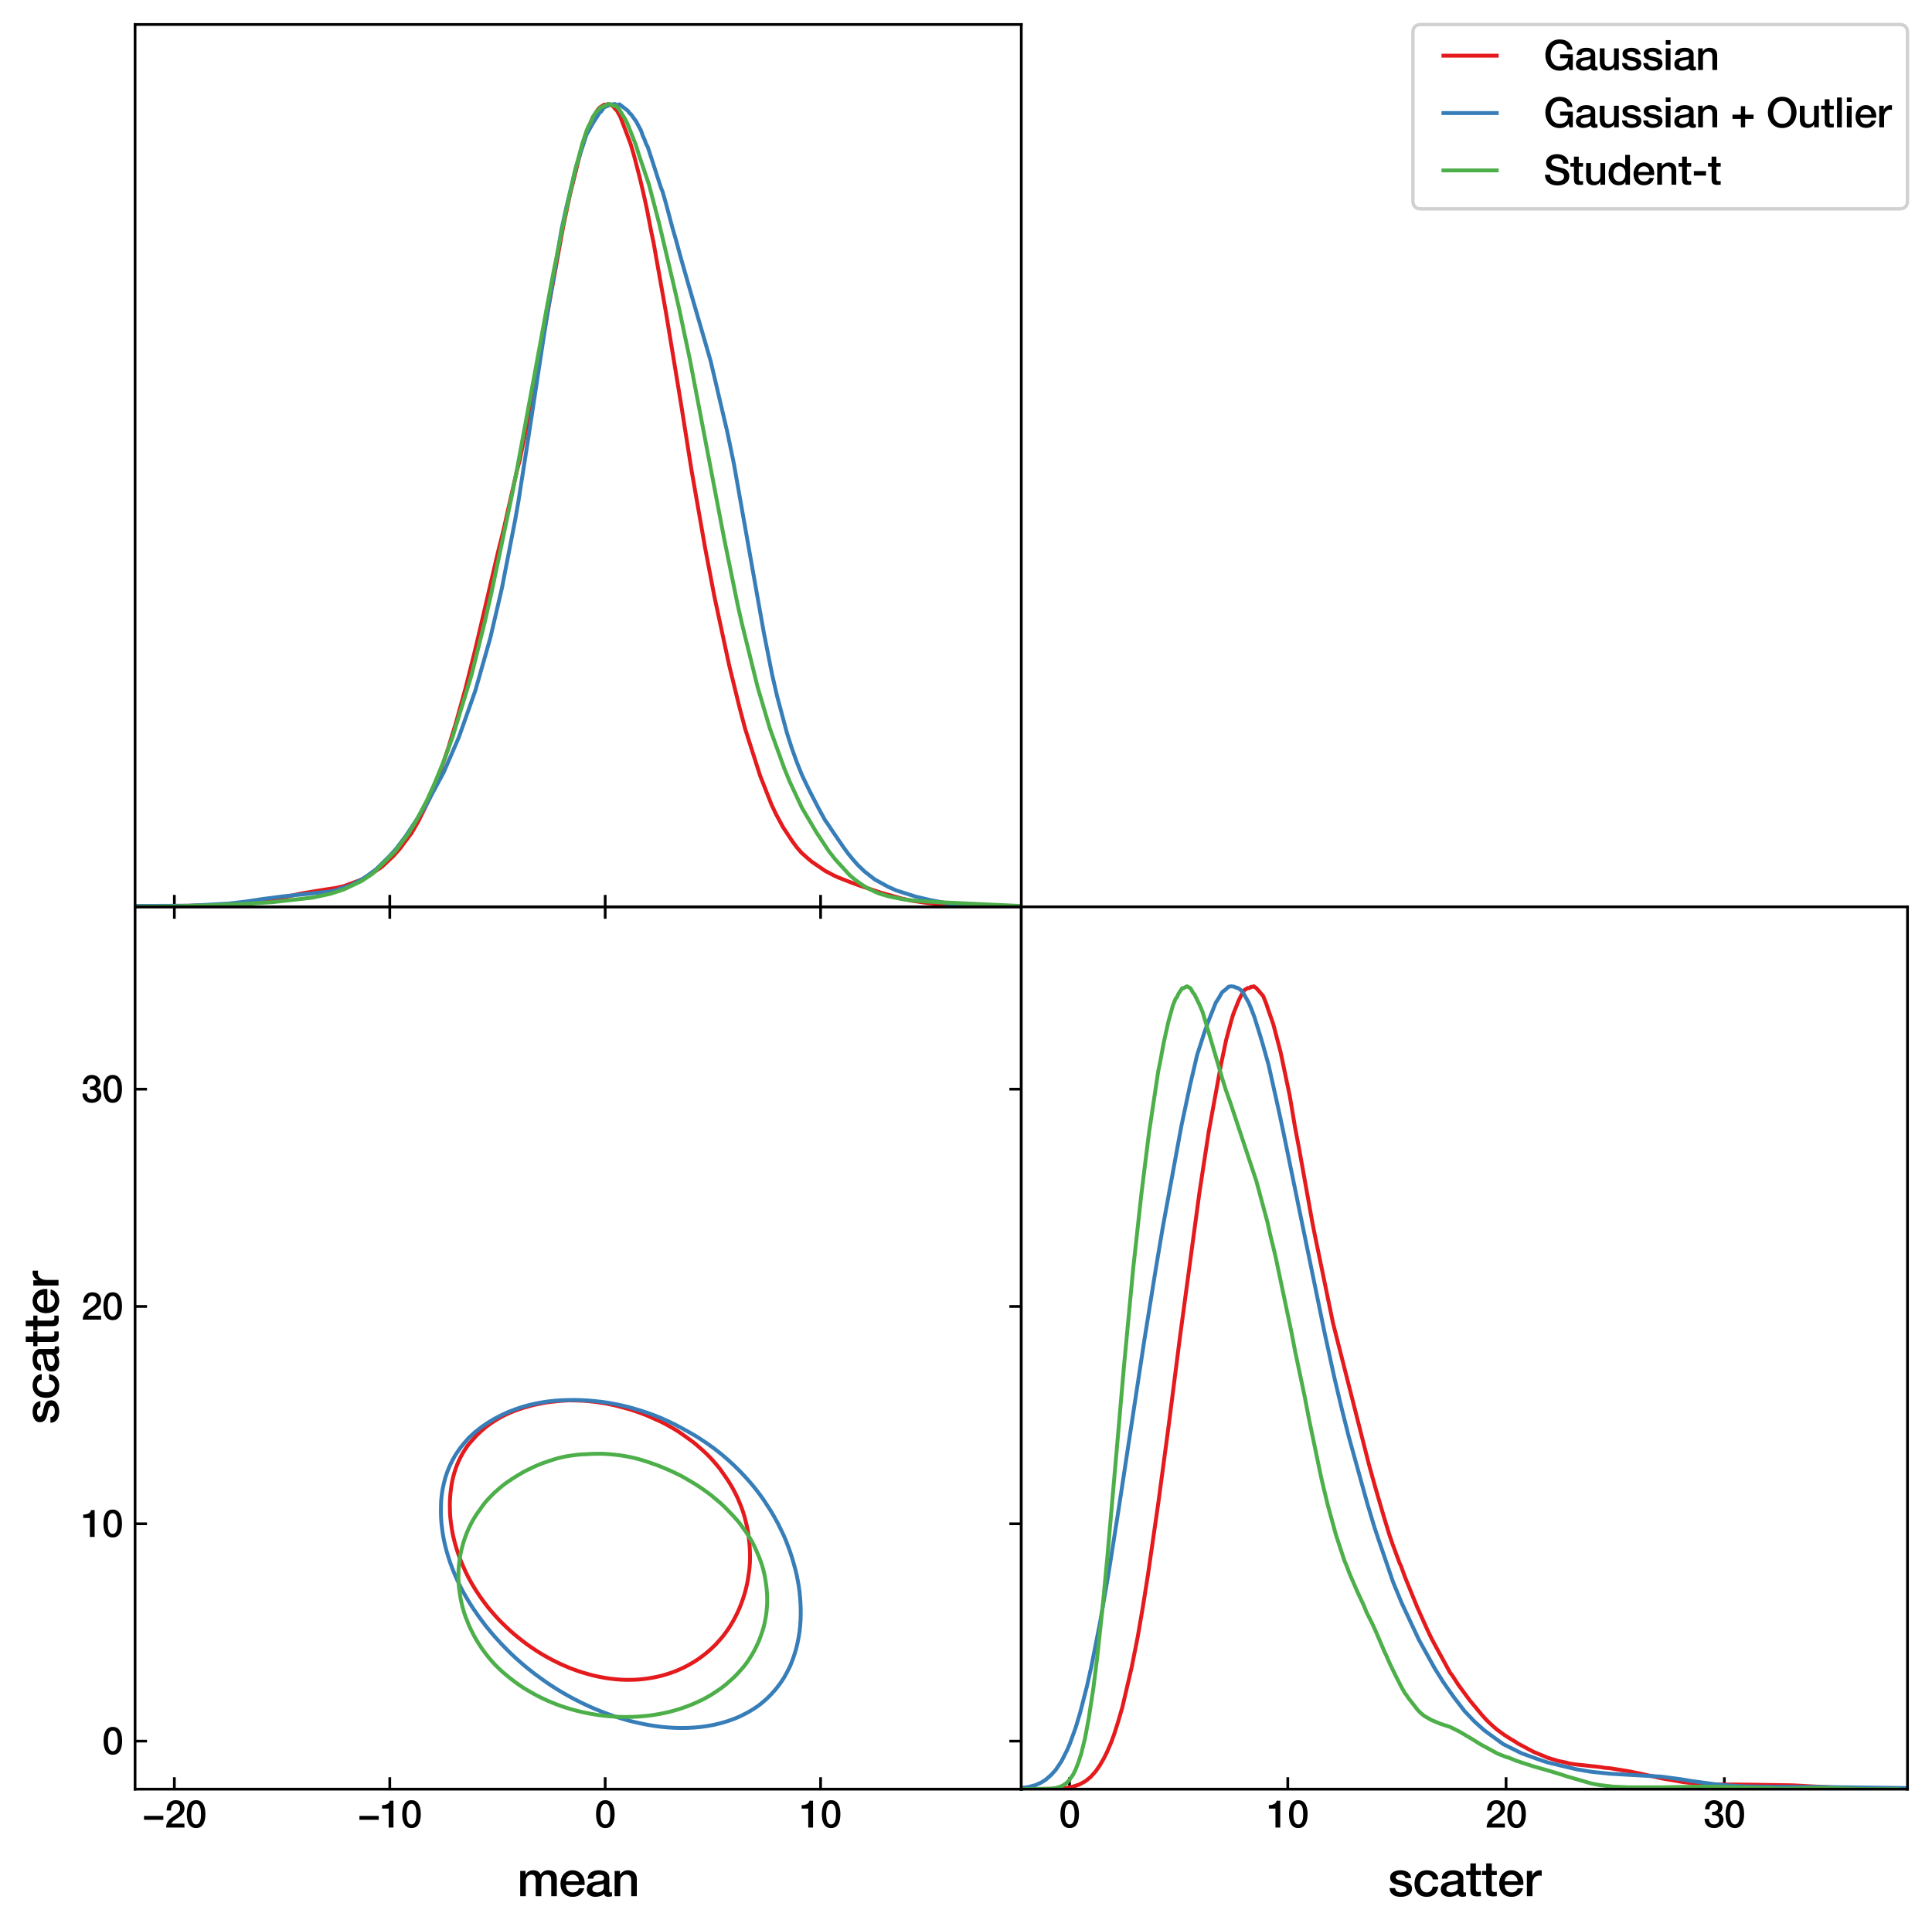 <?xml version="1.0" encoding="utf-8" standalone="no"?>
<!DOCTYPE svg PUBLIC "-//W3C//DTD SVG 1.1//EN"
  "http://www.w3.org/Graphics/SVG/1.1/DTD/svg11.dtd">
<svg xmlns:xlink="http://www.w3.org/1999/xlink" width="567.706pt" height="567.178pt" viewBox="0 0 567.706 567.178" xmlns="http://www.w3.org/2000/svg" version="1.1">
 <defs>
  <style type="text/css">*{stroke-linejoin: round; stroke-linecap: butt}</style>
 </defs>
 <g id="figure_1">
  <g id="patch_1">
   <path d="M 0 567.178 
L 567.706 567.178 
L 567.706 0 
L 0 0 
z
" style="fill: #ffffff"/>
  </g>
  <g id="axes_1">
   <g id="patch_2">
    <path d="M 39.69 525.85 
L 300.098 525.85 
L 300.098 266.525 
L 39.69 266.525 
z
" style="fill: #ffffff"/>
   </g>
   <g id="matplotlib.axis_1">
    <g id="xtick_1">
     <g id="line2d_1">
      <defs>
       <path id="mea36fcfb04" d="M 0 0 
L 0 -3.5 
" style="stroke: #000000; stroke-width: 0.8"/>
      </defs>
      <g>
       <use xlink:href="#mea36fcfb04" x="51.235" y="525.85" style="stroke: #000000; stroke-width: 0.8"/>
      </g>
     </g>
     <g id="line2d_2">
      <defs>
       <path id="m0dd2c6b42e" d="M 0 0 
L 0 3.5 
" style="stroke: #000000; stroke-width: 0.8"/>
      </defs>
      <g>
       <use xlink:href="#m0dd2c6b42e" x="51.235" y="266.525" style="stroke: #000000; stroke-width: 0.8"/>
      </g>
     </g>
     <g id="text_1">
      <!-- $\mathdefault{−20}$ -->
      <g transform="translate(41.775 537.205)scale(0.11 -0.11)">
       <defs>
        <path id="HelveticaNeue-Medium-2212" d="M 3533 1293 
L 3533 1946 
L 307 1946 
L 307 1293 
L 3533 1293 
z
" transform="scale(0.016)"/>
        <path id="HelveticaNeue-Medium-32" d="M 3309 653 
L 1126 653 
C 1254 1050 1798 1325 2317 1683 
C 2829 2042 3315 2483 3315 3194 
C 3315 3770 2970 4570 1875 4570 
C 877 4570 333 3834 333 2842 
L 1062 2842 
C 1082 3469 1254 3962 1830 3962 
C 2458 3962 2592 3488 2586 3168 
C 2573 2470 1818 2118 1235 1696 
C 634 1293 256 736 250 0 
L 3309 0 
L 3309 653 
z
" transform="scale(0.016)"/>
        <path id="HelveticaNeue-Medium-30" d="M 1779 518 
C 1139 518 960 1306 960 2240 
C 960 3174 1139 3962 1779 3962 
C 2419 3962 2598 3174 2598 2240 
C 2598 1306 2419 518 1779 518 
z
M 1779 4570 
C 493 4570 230 3258 230 2240 
C 230 1222 493 -90 1779 -90 
C 3066 -90 3328 1222 3328 2240 
C 3328 3258 3066 4570 1779 4570 
z
" transform="scale(0.016)"/>
       </defs>
       <use xlink:href="#HelveticaNeue-Medium-2212" transform="translate(0 0.594)"/>
       <use xlink:href="#HelveticaNeue-Medium-32" transform="translate(60 0.594)"/>
       <use xlink:href="#HelveticaNeue-Medium-30" transform="translate(115.6 0.594)"/>
      </g>
     </g>
    </g>
    <g id="xtick_2">
     <g id="line2d_3">
      <g>
       <use xlink:href="#mea36fcfb04" x="114.533" y="525.85" style="stroke: #000000; stroke-width: 0.8"/>
      </g>
     </g>
     <g id="line2d_4">
      <g>
       <use xlink:href="#m0dd2c6b42e" x="114.533" y="266.525" style="stroke: #000000; stroke-width: 0.8"/>
      </g>
     </g>
     <g id="text_2">
      <!-- $\mathdefault{−10}$ -->
      <g transform="translate(105.073 537.205)scale(0.11 -0.11)">
       <defs>
        <path id="HelveticaNeue-Medium-31" d="M 339 3162 
L 1440 3162 
L 1440 0 
L 2240 0 
L 2240 4480 
L 1645 4480 
C 1536 3942 954 3731 339 3738 
L 339 3162 
z
" transform="scale(0.016)"/>
       </defs>
       <use xlink:href="#HelveticaNeue-Medium-2212" transform="translate(0 0.594)"/>
       <use xlink:href="#HelveticaNeue-Medium-31" transform="translate(60 0.594)"/>
       <use xlink:href="#HelveticaNeue-Medium-30" transform="translate(115.6 0.594)"/>
      </g>
     </g>
    </g>
    <g id="xtick_3">
     <g id="line2d_5">
      <g>
       <use xlink:href="#mea36fcfb04" x="177.83" y="525.85" style="stroke: #000000; stroke-width: 0.8"/>
      </g>
     </g>
     <g id="line2d_6">
      <g>
       <use xlink:href="#m0dd2c6b42e" x="177.83" y="266.525" style="stroke: #000000; stroke-width: 0.8"/>
      </g>
     </g>
     <g id="text_3">
      <!-- $\mathdefault{0}$ -->
      <g transform="translate(174.75 537.205)scale(0.11 -0.11)">
       <use xlink:href="#HelveticaNeue-Medium-30" transform="translate(0 0.594)"/>
      </g>
     </g>
    </g>
    <g id="xtick_4">
     <g id="line2d_7">
      <g>
       <use xlink:href="#mea36fcfb04" x="241.127" y="525.85" style="stroke: #000000; stroke-width: 0.8"/>
      </g>
     </g>
     <g id="line2d_8">
      <g>
       <use xlink:href="#m0dd2c6b42e" x="241.127" y="266.525" style="stroke: #000000; stroke-width: 0.8"/>
      </g>
     </g>
     <g id="text_4">
      <!-- $\mathdefault{10}$ -->
      <g transform="translate(234.967 537.205)scale(0.11 -0.11)">
       <use xlink:href="#HelveticaNeue-Medium-31" transform="translate(0 0.594)"/>
       <use xlink:href="#HelveticaNeue-Medium-30" transform="translate(55.6 0.594)"/>
      </g>
     </g>
    </g>
    <g id="text_5">
     <!-- mean -->
     <g transform="translate(152.002 557.305)scale(0.14 -0.14)">
      <defs>
       <path id="HelveticaNeue-Medium-6d" d="M 384 0 
L 1114 0 
L 1114 1965 
C 1114 2515 1459 2822 1837 2822 
C 2278 2822 2419 2579 2419 2125 
L 2419 0 
L 3149 0 
L 3149 1939 
C 3149 2496 3360 2822 3853 2822 
C 4422 2822 4454 2458 4454 1933 
L 4454 0 
L 5184 0 
L 5184 2285 
C 5184 3091 4774 3398 4077 3398 
C 3597 3398 3283 3187 3040 2848 
C 2893 3226 2515 3398 2112 3398 
C 1587 3398 1312 3174 1094 2848 
L 1075 2848 
L 1075 3309 
L 384 3309 
L 384 0 
z
" transform="scale(0.016)"/>
       <path id="HelveticaNeue-Medium-65" d="M 3386 1466 
C 3507 2458 2867 3398 1824 3398 
C 838 3398 224 2592 224 1651 
C 224 634 806 -90 1843 -90 
C 2566 -90 3181 314 3341 1037 
L 2650 1037 
C 2522 672 2266 486 1843 486 
C 1235 486 954 947 954 1466 
L 3386 1466 
z
M 954 1946 
C 973 2438 1318 2822 1824 2822 
C 2317 2822 2630 2406 2656 1946 
L 954 1946 
z
" transform="scale(0.016)"/>
       <path id="HelveticaNeue-Medium-61" d="M 2426 1114 
C 2426 653 1926 486 1606 486 
C 1350 486 934 582 934 909 
C 934 1293 1216 1408 1530 1459 
C 1850 1517 2202 1510 2426 1658 
L 2426 1114 
z
M 3155 2438 
C 3155 3136 2477 3398 1830 3398 
C 1101 3398 378 3149 326 2298 
L 1056 2298 
C 1088 2656 1376 2822 1786 2822 
C 2080 2822 2470 2752 2470 2374 
C 2470 1946 2003 2003 1478 1907 
C 864 1837 205 1702 205 877 
C 205 230 742 -90 1338 -90 
C 1728 -90 2195 32 2483 314 
C 2541 13 2752 -90 3046 -90 
C 3168 -90 3398 -45 3507 -6 
L 3507 499 
C 3430 486 3373 486 3328 486 
C 3194 486 3155 557 3155 736 
L 3155 2438 
z
" transform="scale(0.016)"/>
       <path id="HelveticaNeue-Medium-6e" d="M 384 0 
L 1114 0 
L 1114 1952 
C 1114 2438 1427 2822 1914 2822 
C 2342 2822 2547 2598 2560 2080 
L 2560 0 
L 3290 0 
L 3290 2272 
C 3290 3014 2835 3398 2118 3398 
C 1683 3398 1306 3174 1088 2810 
L 1075 2822 
L 1075 3309 
L 384 3309 
L 384 0 
z
" transform="scale(0.016)"/>
      </defs>
      <use xlink:href="#HelveticaNeue-Medium-6d"/>
      <use xlink:href="#HelveticaNeue-Medium-65" x="87"/>
      <use xlink:href="#HelveticaNeue-Medium-61" x="142.6"/>
      <use xlink:href="#HelveticaNeue-Medium-6e" x="198.2"/>
     </g>
    </g>
   </g>
   <g id="matplotlib.axis_2">
    <g id="ytick_1">
     <g id="line2d_9">
      <defs>
       <path id="m6179911009" d="M 0 0 
L 3.5 0 
" style="stroke: #000000; stroke-width: 0.8"/>
      </defs>
      <g>
       <use xlink:href="#m6179911009" x="39.69" y="511.737" style="stroke: #000000; stroke-width: 0.8"/>
      </g>
     </g>
     <g id="line2d_10">
      <defs>
       <path id="m16453379be" d="M 0 0 
L -3.5 0 
" style="stroke: #000000; stroke-width: 0.8"/>
      </defs>
      <g>
       <use xlink:href="#m16453379be" x="300.098" y="511.737" style="stroke: #000000; stroke-width: 0.8"/>
      </g>
     </g>
     <g id="text_6">
      <!-- $\mathdefault{0}$ -->
      <g transform="translate(30.03 515.664)scale(0.11 -0.11)">
       <use xlink:href="#HelveticaNeue-Medium-30" transform="translate(0 0.594)"/>
      </g>
     </g>
    </g>
    <g id="ytick_2">
     <g id="line2d_11">
      <g>
       <use xlink:href="#m6179911009" x="39.69" y="447.864" style="stroke: #000000; stroke-width: 0.8"/>
      </g>
     </g>
     <g id="line2d_12">
      <g>
       <use xlink:href="#m16453379be" x="300.098" y="447.864" style="stroke: #000000; stroke-width: 0.8"/>
      </g>
     </g>
     <g id="text_7">
      <!-- $\mathdefault{10}$ -->
      <g transform="translate(23.87 451.792)scale(0.11 -0.11)">
       <use xlink:href="#HelveticaNeue-Medium-31" transform="translate(0 0.594)"/>
       <use xlink:href="#HelveticaNeue-Medium-30" transform="translate(55.6 0.594)"/>
      </g>
     </g>
    </g>
    <g id="ytick_3">
     <g id="line2d_13">
      <g>
       <use xlink:href="#m6179911009" x="39.69" y="383.992" style="stroke: #000000; stroke-width: 0.8"/>
      </g>
     </g>
     <g id="line2d_14">
      <g>
       <use xlink:href="#m16453379be" x="300.098" y="383.992" style="stroke: #000000; stroke-width: 0.8"/>
      </g>
     </g>
     <g id="text_8">
      <!-- $\mathdefault{20}$ -->
      <g transform="translate(23.87 387.919)scale(0.11 -0.11)">
       <use xlink:href="#HelveticaNeue-Medium-32" transform="translate(0 0.594)"/>
       <use xlink:href="#HelveticaNeue-Medium-30" transform="translate(55.6 0.594)"/>
      </g>
     </g>
    </g>
    <g id="ytick_4">
     <g id="line2d_15">
      <g>
       <use xlink:href="#m6179911009" x="39.69" y="320.119" style="stroke: #000000; stroke-width: 0.8"/>
      </g>
     </g>
     <g id="line2d_16">
      <g>
       <use xlink:href="#m16453379be" x="300.098" y="320.119" style="stroke: #000000; stroke-width: 0.8"/>
      </g>
     </g>
     <g id="text_9">
      <!-- $\mathdefault{30}$ -->
      <g transform="translate(23.87 324.047)scale(0.11 -0.11)">
       <defs>
        <path id="HelveticaNeue-Medium-33" d="M 1459 2080 
C 2035 2106 2630 2016 2630 1318 
C 2630 806 2259 518 1773 518 
C 1203 518 909 928 928 1472 
L 198 1472 
C 218 538 736 -90 1773 -90 
C 2630 -90 3360 435 3360 1280 
C 3360 1856 3053 2298 2547 2400 
L 2547 2413 
C 2976 2566 3181 2925 3181 3373 
C 3181 4166 2464 4570 1766 4570 
C 864 4570 320 3917 282 3046 
L 1011 3046 
C 998 3507 1248 3962 1754 3962 
C 2157 3962 2451 3706 2451 3328 
C 2451 2778 1946 2605 1459 2624 
L 1459 2080 
z
" transform="scale(0.016)"/>
       </defs>
       <use xlink:href="#HelveticaNeue-Medium-33" transform="translate(0 0.594)"/>
       <use xlink:href="#HelveticaNeue-Medium-30" transform="translate(55.6 0.594)"/>
      </g>
     </g>
    </g>
    <g id="text_10">
     <!-- scatter -->
     <g transform="translate(17.197 418.621)rotate(-90)scale(0.14 -0.14)">
      <defs>
       <path id="HelveticaNeue-Medium-73" d="M 205 1062 
C 218 282 838 -90 1670 -90 
C 2355 -90 3149 198 3149 986 
C 3149 1638 2611 1830 2080 1952 
C 1542 2074 1005 2125 1005 2483 
C 1005 2771 1395 2822 1606 2822 
C 1926 2822 2214 2726 2278 2381 
L 3040 2381 
C 2950 3117 2336 3398 1658 3398 
C 1056 3398 275 3174 275 2451 
C 275 1779 800 1587 1338 1472 
C 1869 1350 2400 1306 2419 922 
C 2438 544 1958 486 1683 486 
C 1293 486 973 640 934 1062 
L 205 1062 
z
" transform="scale(0.016)"/>
       <path id="HelveticaNeue-Medium-63" d="M 3347 2202 
C 3277 3014 2624 3398 1856 3398 
C 768 3398 224 2618 224 1619 
C 224 646 794 -90 1830 -90 
C 2682 -90 3213 384 3347 1242 
L 2618 1242 
C 2547 768 2253 486 1830 486 
C 1197 486 954 1069 954 1619 
C 954 2624 1485 2822 1862 2822 
C 2266 2822 2560 2605 2618 2202 
L 3347 2202 
z
" transform="scale(0.016)"/>
       <path id="HelveticaNeue-Medium-74" d="M 51 2765 
L 602 2765 
L 602 813 
C 614 262 755 -32 1517 -32 
C 1677 -32 1830 -6 1990 6 
L 1990 570 
C 1888 544 1786 544 1683 544 
C 1357 544 1331 698 1331 998 
L 1331 2765 
L 1990 2765 
L 1990 3309 
L 1331 3309 
L 1331 4301 
L 602 4301 
L 602 3309 
L 51 3309 
L 51 2765 
z
" transform="scale(0.016)"/>
       <path id="HelveticaNeue-Medium-72" d="M 384 0 
L 1114 0 
L 1114 1574 
C 1114 2304 1510 2707 2010 2707 
C 2112 2707 2221 2688 2323 2675 
L 2323 3379 
C 2259 3386 2214 3398 2048 3398 
C 1600 3398 1165 3021 1082 2669 
L 1069 2669 
L 1069 3309 
L 384 3309 
L 384 0 
z
" transform="scale(0.016)"/>
      </defs>
      <use xlink:href="#HelveticaNeue-Medium-73"/>
      <use xlink:href="#HelveticaNeue-Medium-63" x="51.9"/>
      <use xlink:href="#HelveticaNeue-Medium-61" x="107.5"/>
      <use xlink:href="#HelveticaNeue-Medium-74" x="163.1"/>
      <use xlink:href="#HelveticaNeue-Medium-74" x="196.4"/>
      <use xlink:href="#HelveticaNeue-Medium-65" x="229.7"/>
      <use xlink:href="#HelveticaNeue-Medium-72" x="285.3"/>
     </g>
    </g>
   </g>
   <g id="PathCollection_1">
    <path d="M 178.047 493.191 
L 179.398 493.385 
L 180.749 493.539 
L 182.1 493.649 
L 183.451 493.715 
L 184.802 493.733 
L 186.153 493.706 
L 187.504 493.636 
L 188.855 493.513 
L 190.206 493.343 
L 191.557 493.124 
L 191.601 493.115 
L 192.908 492.865 
L 194.259 492.552 
L 195.61 492.166 
L 196.417 491.909 
L 196.961 491.738 
L 198.312 491.247 
L 199.608 490.703 
L 199.663 490.679 
L 201.014 490.056 
L 202.089 489.496 
L 202.365 489.351 
L 203.716 488.572 
L 204.161 488.29 
L 205.067 487.703 
L 205.937 487.084 
L 206.418 486.73 
L 207.511 485.877 
L 207.769 485.663 
L 208.898 484.671 
L 209.12 484.47 
L 210.167 483.465 
L 210.471 483.14 
L 211.265 482.259 
L 211.822 481.626 
L 212.316 481.052 
L 213.173 479.933 
L 213.238 479.846 
L 214.078 478.64 
L 214.524 477.939 
L 214.843 477.433 
L 215.549 476.227 
L 215.875 475.603 
L 216.184 475.021 
L 216.778 473.814 
L 217.226 472.802 
L 217.312 472.608 
L 217.784 471.402 
L 218.227 470.196 
L 218.577 469.111 
L 218.617 468.989 
L 218.973 467.783 
L 219.286 466.577 
L 219.554 465.37 
L 219.772 464.164 
L 219.928 463.115 
L 219.953 462.958 
L 220.137 461.751 
L 220.264 460.545 
L 220.347 459.339 
L 220.384 458.132 
L 220.384 456.926 
L 220.348 455.72 
L 220.279 454.514 
L 220.178 453.307 
L 220.043 452.101 
L 219.928 451.145 
L 219.899 450.895 
L 219.693 449.688 
L 219.445 448.482 
L 219.154 447.276 
L 218.856 446.069 
L 218.577 445.132 
L 218.499 444.863 
L 218.098 443.657 
L 217.646 442.45 
L 217.226 441.423 
L 217.153 441.244 
L 216.636 440.038 
L 216.041 438.832 
L 215.875 438.518 
L 215.405 437.625 
L 214.715 436.419 
L 214.524 436.107 
L 213.969 435.213 
L 213.173 434.034 
L 213.154 434.006 
L 212.313 432.8 
L 211.822 432.112 
L 211.45 431.594 
L 210.471 430.401 
L 210.46 430.387 
L 209.41 429.181 
L 209.12 428.862 
L 208.281 427.975 
L 207.769 427.459 
L 207.051 426.769 
L 206.418 426.196 
L 205.688 425.562 
L 205.067 425.01 
L 204.299 424.356 
L 203.716 423.893 
L 202.714 423.15 
L 202.365 422.891 
L 201.052 421.943 
L 201.014 421.915 
L 199.663 420.976 
L 199.303 420.737 
L 198.312 420.119 
L 197.289 419.531 
L 196.961 419.342 
L 195.61 418.578 
L 195.12 418.324 
L 194.259 417.892 
L 192.908 417.277 
L 192.54 417.118 
L 191.557 416.666 
L 190.206 416.073 
L 189.805 415.912 
L 188.855 415.534 
L 187.504 415.047 
L 186.498 414.705 
L 186.153 414.585 
L 184.802 414.164 
L 183.451 413.777 
L 182.374 413.499 
L 182.1 413.425 
L 180.749 413.075 
L 179.398 412.79 
L 178.047 412.513 
L 176.696 412.303 
L 176.628 412.293 
L 175.345 412.082 
L 173.994 411.932 
L 172.643 411.791 
L 171.292 411.698 
L 169.941 411.636 
L 168.59 411.604 
L 167.239 411.587 
L 165.888 411.65 
L 164.537 411.749 
L 163.186 411.885 
L 161.835 412.034 
L 160.484 412.211 
L 160.062 412.293 
L 159.133 412.466 
L 157.782 412.732 
L 156.431 413.032 
L 155.08 413.427 
L 154.813 413.499 
L 153.729 413.787 
L 152.378 414.254 
L 151.138 414.705 
L 151.027 414.745 
L 149.676 415.295 
L 148.333 415.912 
L 148.325 415.916 
L 146.974 416.619 
L 146.167 417.118 
L 145.623 417.437 
L 144.272 418.321 
L 144.266 418.324 
L 142.921 419.295 
L 142.628 419.531 
L 141.57 420.448 
L 141.248 420.737 
L 140.219 421.714 
L 139.995 421.943 
L 138.895 423.15 
L 138.868 423.181 
L 137.834 424.356 
L 137.517 424.76 
L 136.954 425.562 
L 136.176 426.769 
L 136.166 426.785 
L 135.495 427.975 
L 134.903 429.181 
L 134.815 429.376 
L 134.366 430.387 
L 133.915 431.594 
L 133.524 432.8 
L 133.464 433.014 
L 133.194 434.006 
L 132.903 435.213 
L 132.684 436.419 
L 132.526 437.625 
L 132.37 438.832 
L 132.271 440.038 
L 132.202 441.244 
L 132.179 442.45 
L 132.209 443.657 
L 132.247 444.863 
L 132.33 446.069 
L 132.469 447.276 
L 132.633 448.482 
L 132.816 449.688 
L 133.04 450.895 
L 133.315 452.101 
L 133.464 452.697 
L 133.61 453.307 
L 133.962 454.514 
L 134.322 455.72 
L 134.734 456.926 
L 134.815 457.148 
L 135.164 458.132 
L 135.661 459.339 
L 136.166 460.516 
L 136.178 460.545 
L 136.713 461.751 
L 137.295 462.958 
L 137.517 463.38 
L 137.928 464.164 
L 138.596 465.37 
L 138.868 465.82 
L 139.315 466.577 
L 140.076 467.783 
L 140.219 467.995 
L 140.881 468.989 
L 141.57 469.972 
L 141.726 470.196 
L 142.623 471.402 
L 142.921 471.786 
L 143.557 472.608 
L 144.272 473.454 
L 144.575 473.814 
L 145.623 475.005 
L 145.637 475.021 
L 146.75 476.227 
L 146.974 476.453 
L 147.967 477.433 
L 148.325 477.778 
L 149.227 478.64 
L 149.676 479.059 
L 150.549 479.846 
L 151.027 480.256 
L 151.984 481.052 
L 152.378 481.369 
L 153.514 482.259 
L 153.729 482.429 
L 155.08 483.447 
L 155.104 483.465 
L 156.431 484.381 
L 156.875 484.671 
L 157.782 485.277 
L 158.741 485.877 
L 159.133 486.117 
L 160.484 486.9 
L 160.82 487.084 
L 161.835 487.643 
L 163.106 488.29 
L 163.186 488.331 
L 164.537 488.989 
L 165.676 489.496 
L 165.888 489.593 
L 167.239 490.166 
L 168.59 490.684 
L 168.644 490.703 
L 169.941 491.169 
L 171.292 491.604 
L 172.355 491.909 
L 172.643 491.996 
L 173.994 492.362 
L 175.345 492.681 
L 176.696 492.955 
L 177.63 493.115 
L 178.047 493.191 
z
" clip-path="url(#pbe1093ec2f)" style="fill: none; stroke: #e41a1c; stroke-width: 1.143"/>
   </g>
   <g id="PathCollection_2">
    <path d="M 188.36 506.56 
L 190.314 506.947 
L 192.267 507.267 
L 194.221 507.521 
L 196.174 507.707 
L 198.127 507.826 
L 200.081 507.875 
L 202.034 507.85 
L 203.988 507.749 
L 205.941 507.567 
L 207.894 507.296 
L 209.848 506.932 
L 211.782 506.463 
L 211.801 506.458 
L 213.755 505.889 
L 215.708 505.192 
L 216.685 504.785 
L 217.661 504.359 
L 219.615 503.359 
L 220.057 503.106 
L 221.568 502.196 
L 222.691 501.428 
L 223.522 500.805 
L 224.778 499.749 
L 225.475 499.107 
L 226.509 498.071 
L 227.429 497.064 
L 228.011 496.392 
L 229.299 494.714 
L 229.382 494.593 
L 230.409 493.035 
L 231.335 491.359 
L 231.336 491.357 
L 232.168 489.678 
L 232.841 488 
L 233.289 486.702 
L 233.421 486.321 
L 233.926 484.643 
L 234.333 482.964 
L 234.663 481.286 
L 234.935 479.607 
L 235.114 477.929 
L 235.235 476.25 
L 235.242 475.994 
L 235.287 474.572 
L 235.285 472.893 
L 235.242 471.798 
L 235.221 471.215 
L 235.101 469.536 
L 234.937 467.858 
L 234.708 466.179 
L 234.415 464.501 
L 234.082 462.822 
L 233.672 461.144 
L 233.289 459.749 
L 233.214 459.465 
L 232.715 457.787 
L 232.18 456.108 
L 231.565 454.43 
L 231.335 453.839 
L 230.919 452.751 
L 230.194 451.073 
L 229.383 449.394 
L 229.382 449.393 
L 228.556 447.716 
L 227.632 446.037 
L 227.429 445.686 
L 226.665 444.359 
L 225.6 442.68 
L 225.475 442.488 
L 224.505 441.002 
L 223.522 439.612 
L 223.316 439.323 
L 222.038 437.645 
L 221.568 437.063 
L 220.658 435.966 
L 219.615 434.779 
L 219.179 434.288 
L 217.661 432.664 
L 217.608 432.609 
L 215.927 430.931 
L 215.708 430.718 
L 214.116 429.252 
L 213.755 428.933 
L 212.172 427.574 
L 211.801 427.265 
L 210.063 425.895 
L 209.848 425.73 
L 207.894 424.329 
L 207.728 424.217 
L 205.941 423.014 
L 205.186 422.538 
L 203.988 421.795 
L 202.338 420.86 
L 202.034 420.684 
L 200.081 419.605 
L 199.241 419.181 
L 198.127 418.588 
L 196.174 417.649 
L 195.849 417.503 
L 194.221 416.768 
L 192.267 415.992 
L 191.804 415.824 
L 190.314 415.27 
L 188.36 414.625 
L 186.748 414.146 
L 186.407 414.041 
L 184.454 413.488 
L 182.5 413.03 
L 180.547 412.632 
L 179.64 412.467 
L 178.593 412.273 
L 176.64 412.008 
L 174.687 411.792 
L 172.733 411.624 
L 170.78 411.514 
L 168.826 411.468 
L 166.873 411.494 
L 164.92 411.564 
L 162.966 411.69 
L 161.013 411.915 
L 159.059 412.207 
L 157.703 412.467 
L 157.106 412.583 
L 155.153 413.041 
L 153.199 413.602 
L 151.612 414.146 
L 151.246 414.275 
L 149.292 415.026 
L 147.574 415.824 
L 147.339 415.933 
L 145.385 416.939 
L 144.423 417.503 
L 143.432 418.102 
L 141.834 419.181 
L 141.479 419.43 
L 139.655 420.86 
L 139.525 420.969 
L 137.817 422.538 
L 137.572 422.8 
L 136.346 424.217 
L 135.618 425.106 
L 135.012 425.895 
L 133.864 427.574 
L 133.665 427.913 
L 132.908 429.252 
L 132.1 430.931 
L 131.712 431.888 
L 131.426 432.609 
L 130.86 434.288 
L 130.427 435.966 
L 130.069 437.645 
L 129.809 439.323 
L 129.758 439.822 
L 129.636 441.002 
L 129.575 442.68 
L 129.558 444.359 
L 129.602 446.037 
L 129.721 447.716 
L 129.758 448.027 
L 129.912 449.394 
L 130.158 451.073 
L 130.464 452.751 
L 130.847 454.43 
L 131.286 456.108 
L 131.712 457.485 
L 131.799 457.787 
L 132.352 459.465 
L 132.971 461.144 
L 133.665 462.818 
L 133.667 462.822 
L 134.402 464.501 
L 135.208 466.179 
L 135.618 466.95 
L 136.092 467.858 
L 137.035 469.536 
L 137.572 470.414 
L 138.052 471.215 
L 139.138 472.893 
L 139.525 473.451 
L 140.292 474.572 
L 141.479 476.204 
L 141.512 476.25 
L 142.787 477.929 
L 143.432 478.721 
L 144.153 479.607 
L 145.385 481.034 
L 145.605 481.286 
L 147.137 482.964 
L 147.339 483.175 
L 148.757 484.643 
L 149.292 485.172 
L 150.471 486.321 
L 151.246 487.041 
L 152.304 488 
L 153.199 488.786 
L 154.251 489.678 
L 155.153 490.423 
L 156.328 491.357 
L 157.106 491.955 
L 158.57 493.035 
L 159.059 493.396 
L 160.938 494.714 
L 161.013 494.765 
L 162.966 496.054 
L 163.511 496.392 
L 164.92 497.253 
L 166.35 498.071 
L 166.873 498.373 
L 168.826 499.433 
L 169.456 499.749 
L 170.78 500.423 
L 172.733 501.342 
L 172.927 501.428 
L 174.687 502.219 
L 176.64 503.013 
L 176.888 503.106 
L 178.593 503.767 
L 180.547 504.448 
L 181.618 504.785 
L 182.5 505.069 
L 184.454 505.633 
L 186.407 506.126 
L 187.942 506.463 
L 188.36 506.56 
z
" clip-path="url(#pbe1093ec2f)" style="fill: none; stroke: #377eb8; stroke-width: 1.143"/>
   </g>
   <g id="PathCollection_3">
    <path d="M 173.932 503.768 
L 175.24 503.988 
L 176.548 504.169 
L 177.856 504.317 
L 179.163 504.444 
L 180.471 504.537 
L 181.779 504.599 
L 183.087 504.63 
L 184.395 504.631 
L 185.703 504.613 
L 187.011 504.555 
L 188.318 504.466 
L 189.626 504.348 
L 190.934 504.204 
L 192.242 504.016 
L 193.55 503.797 
L 194.759 503.561 
L 194.858 503.543 
L 196.166 503.262 
L 197.474 502.932 
L 198.781 502.563 
L 199.069 502.474 
L 200.089 502.161 
L 201.397 501.702 
L 202.236 501.386 
L 202.705 501.209 
L 204.013 500.671 
L 204.839 500.298 
L 205.321 500.08 
L 206.629 499.443 
L 207.075 499.211 
L 207.936 498.741 
L 208.977 498.123 
L 209.244 497.96 
L 210.552 497.108 
L 210.658 497.035 
L 211.86 496.204 
L 212.212 495.948 
L 213.168 495.194 
L 213.569 494.86 
L 214.476 494.058 
L 214.795 493.772 
L 215.784 492.865 
L 215.968 492.685 
L 217.003 491.597 
L 217.091 491.496 
L 217.976 490.509 
L 218.399 490.008 
L 218.887 489.421 
L 219.683 488.334 
L 219.707 488.298 
L 220.392 487.246 
L 221.015 486.231 
L 221.06 486.158 
L 221.676 485.071 
L 222.219 483.983 
L 222.323 483.752 
L 222.728 482.895 
L 223.19 481.808 
L 223.586 480.72 
L 223.631 480.588 
L 223.956 479.632 
L 224.306 478.545 
L 224.587 477.457 
L 224.812 476.369 
L 224.939 475.667 
L 225.011 475.282 
L 225.185 474.194 
L 225.295 473.106 
L 225.387 472.019 
L 225.43 470.931 
L 225.436 469.843 
L 225.41 468.755 
L 225.336 467.668 
L 225.224 466.58 
L 225.092 465.492 
L 224.939 464.526 
L 224.92 464.405 
L 224.739 463.317 
L 224.502 462.229 
L 224.242 461.142 
L 223.913 460.054 
L 223.631 459.212 
L 223.547 458.966 
L 223.147 457.879 
L 222.688 456.791 
L 222.323 455.911 
L 222.24 455.703 
L 221.721 454.616 
L 221.21 453.528 
L 221.015 453.178 
L 220.599 452.44 
L 219.922 451.353 
L 219.707 451.03 
L 219.188 450.265 
L 218.403 449.177 
L 218.399 449.173 
L 217.625 448.089 
L 217.091 447.408 
L 216.763 447.002 
L 215.792 445.914 
L 215.784 445.905 
L 214.782 444.826 
L 214.476 444.517 
L 213.722 443.739 
L 213.168 443.172 
L 212.642 442.651 
L 211.86 441.915 
L 211.458 441.563 
L 210.552 440.801 
L 210.155 440.476 
L 209.244 439.695 
L 208.858 439.388 
L 207.936 438.699 
L 207.381 438.3 
L 206.629 437.759 
L 205.835 437.213 
L 205.321 436.871 
L 204.16 436.125 
L 204.013 436.032 
L 202.705 435.258 
L 202.32 435.037 
L 201.397 434.483 
L 200.444 433.95 
L 200.089 433.76 
L 198.781 433.1 
L 198.262 432.862 
L 197.474 432.489 
L 196.166 431.91 
L 195.837 431.774 
L 194.858 431.347 
L 193.55 430.811 
L 193.203 430.687 
L 192.242 430.342 
L 190.934 429.877 
L 190.066 429.599 
L 189.626 429.45 
L 188.318 429.04 
L 187.011 428.68 
L 186.32 428.511 
L 185.703 428.369 
L 184.395 428.106 
L 183.087 427.874 
L 181.779 427.683 
L 180.471 427.533 
L 179.204 427.423 
L 179.163 427.42 
L 177.856 427.323 
L 176.548 427.267 
L 175.24 427.292 
L 173.932 427.309 
L 172.624 427.391 
L 171.903 427.423 
L 171.316 427.449 
L 170.008 427.528 
L 168.701 427.693 
L 167.393 427.877 
L 166.085 428.096 
L 164.777 428.379 
L 164.255 428.511 
L 163.469 428.721 
L 162.161 429.132 
L 160.853 429.573 
L 160.779 429.599 
L 159.545 430.015 
L 158.238 430.538 
L 157.883 430.687 
L 156.93 431.093 
L 155.622 431.734 
L 155.542 431.774 
L 154.314 432.368 
L 153.447 432.862 
L 153.006 433.111 
L 151.698 433.889 
L 151.598 433.95 
L 150.39 434.726 
L 149.939 435.037 
L 149.083 435.604 
L 148.351 436.125 
L 147.775 436.566 
L 147.007 437.213 
L 146.467 437.679 
L 145.743 438.3 
L 145.159 438.833 
L 144.612 439.388 
L 143.851 440.166 
L 143.558 440.476 
L 142.582 441.563 
L 142.543 441.613 
L 141.752 442.651 
L 141.235 443.392 
L 140.995 443.739 
L 140.202 444.826 
L 139.928 445.246 
L 139.505 445.914 
L 138.843 447.002 
L 138.62 447.437 
L 138.287 448.089 
L 137.749 449.177 
L 137.312 450.188 
L 137.279 450.265 
L 136.855 451.353 
L 136.472 452.44 
L 136.123 453.528 
L 136.004 453.965 
L 135.823 454.616 
L 135.546 455.703 
L 135.306 456.791 
L 135.123 457.879 
L 134.979 458.966 
L 134.852 460.054 
L 134.76 461.142 
L 134.72 462.229 
L 134.704 463.317 
L 134.72 464.405 
L 134.762 465.492 
L 134.866 466.58 
L 135.006 467.668 
L 135.168 468.755 
L 135.349 469.843 
L 135.576 470.931 
L 135.82 472.019 
L 136.004 472.67 
L 136.123 473.106 
L 136.451 474.194 
L 136.825 475.282 
L 137.265 476.369 
L 137.312 476.484 
L 137.695 477.457 
L 138.176 478.545 
L 138.62 479.435 
L 138.715 479.632 
L 139.265 480.72 
L 139.889 481.808 
L 139.928 481.871 
L 140.533 482.895 
L 141.235 483.983 
L 141.236 483.983 
L 141.989 485.071 
L 142.543 485.803 
L 142.807 486.158 
L 143.67 487.246 
L 143.851 487.457 
L 144.611 488.334 
L 145.159 488.94 
L 145.611 489.421 
L 146.467 490.272 
L 146.711 490.509 
L 147.775 491.485 
L 147.9 491.597 
L 149.083 492.585 
L 149.205 492.685 
L 150.39 493.631 
L 150.573 493.772 
L 151.698 494.616 
L 152.037 494.86 
L 153.006 495.535 
L 153.63 495.948 
L 154.314 496.381 
L 155.429 497.035 
L 155.622 497.147 
L 156.93 497.893 
L 157.365 498.123 
L 158.238 498.582 
L 159.521 499.211 
L 159.545 499.222 
L 160.853 499.838 
L 161.958 500.298 
L 162.161 500.383 
L 163.469 500.914 
L 164.765 501.386 
L 164.777 501.391 
L 166.085 501.835 
L 167.393 502.245 
L 168.234 502.474 
L 168.701 502.604 
L 170.008 502.949 
L 171.316 503.254 
L 172.624 503.523 
L 172.833 503.561 
L 173.932 503.768 
z
" clip-path="url(#pbe1093ec2f)" style="fill: none; stroke: #4daf4a; stroke-width: 1.143"/>
   </g>
   <g id="patch_3">
    <path d="M 39.69 525.85 
L 39.69 266.525 
" style="fill: none; stroke: #000000; stroke-width: 0.8; stroke-linejoin: miter; stroke-linecap: square"/>
   </g>
   <g id="patch_4">
    <path d="M 300.098 525.85 
L 300.098 266.525 
" style="fill: none; stroke: #000000; stroke-width: 0.8; stroke-linejoin: miter; stroke-linecap: square"/>
   </g>
   <g id="patch_5">
    <path d="M 39.69 525.85 
L 300.098 525.85 
" style="fill: none; stroke: #000000; stroke-width: 0.8; stroke-linejoin: miter; stroke-linecap: square"/>
   </g>
   <g id="patch_6">
    <path d="M 39.69 266.525 
L 300.098 266.525 
" style="fill: none; stroke: #000000; stroke-width: 0.8; stroke-linejoin: miter; stroke-linecap: square"/>
   </g>
  </g>
  <g id="axes_2">
   <g id="patch_7">
    <path d="M 39.69 266.525 
L 300.098 266.525 
L 300.098 7.2 
L 39.69 7.2 
z
" style="fill: #ffffff"/>
   </g>
   <g id="matplotlib.axis_3">
    <g id="xtick_5">
     <g id="line2d_17">
      <g>
       <use xlink:href="#mea36fcfb04" x="51.235" y="266.525" style="stroke: #000000; stroke-width: 0.8"/>
      </g>
     </g>
    </g>
    <g id="xtick_6">
     <g id="line2d_18">
      <g>
       <use xlink:href="#mea36fcfb04" x="114.533" y="266.525" style="stroke: #000000; stroke-width: 0.8"/>
      </g>
     </g>
    </g>
    <g id="xtick_7">
     <g id="line2d_19">
      <g>
       <use xlink:href="#mea36fcfb04" x="177.83" y="266.525" style="stroke: #000000; stroke-width: 0.8"/>
      </g>
     </g>
    </g>
    <g id="xtick_8">
     <g id="line2d_20">
      <g>
       <use xlink:href="#mea36fcfb04" x="241.127" y="266.525" style="stroke: #000000; stroke-width: 0.8"/>
      </g>
     </g>
    </g>
   </g>
   <g id="matplotlib.axis_4">
    <g id="ytick_5"/>
    <g id="ytick_6"/>
    <g id="ytick_7"/>
    <g id="ytick_8"/>
    <g id="ytick_9"/>
   </g>
   <g id="line2d_21">
    <path d="M 39.492 266.344 
L 54.983 266.227 
L 69.464 265.837 
L 73.505 265.539 
L 79.567 264.625 
L 88.322 262.639 
L 95.731 261.419 
L 98.762 260.968 
L 101.119 260.416 
L 106.507 258.428 
L 108.191 257.502 
L 112.232 254.75 
L 112.906 254.114 
L 115.6 251.583 
L 117.621 249.292 
L 118.631 247.91 
L 120.988 244.763 
L 123.009 241.244 
L 126.376 234.365 
L 129.407 226.698 
L 131.764 219.722 
L 133.111 215.236 
L 133.785 213.125 
L 136.816 202.217 
L 139.51 191.453 
L 140.857 185.765 
L 141.867 181.415 
L 146.245 162.645 
L 147.592 157.274 
L 148.266 154.4 
L 151.97 138.013 
L 152.644 135.556 
L 155.001 124.236 
L 157.021 113.403 
L 161.736 87.266 
L 165.44 66.839 
L 167.461 57.274 
L 170.492 45.062 
L 171.839 40.673 
L 172.512 38.344 
L 173.859 35.305 
L 174.196 34.429 
L 174.533 34.039 
L 175.543 32.4 
L 176.217 31.594 
L 177.564 30.754 
L 177.901 30.761 
L 178.237 30.963 
L 178.574 30.56 
L 178.911 30.687 
L 179.248 30.676 
L 180.258 31.345 
L 180.595 31.824 
L 181.268 32.493 
L 182.278 34.301 
L 185.309 42.321 
L 186.32 45.782 
L 188.003 52.286 
L 189.014 56.573 
L 190.024 61.142 
L 191.371 68.11 
L 192.044 71.319 
L 195.749 92.175 
L 200.127 118.764 
L 203.158 137.955 
L 207.199 161.064 
L 209.893 175.194 
L 214.271 195.589 
L 217.301 207.91 
L 218.985 214.296 
L 223.363 228.009 
L 226.731 236.555 
L 228.078 239.388 
L 230.098 243.133 
L 232.792 247.229 
L 234.139 249.046 
L 235.487 250.614 
L 237.17 252.105 
L 238.517 253.26 
L 242.558 256.026 
L 243.569 256.528 
L 244.916 257.259 
L 246.263 257.873 
L 248.62 258.799 
L 250.304 259.447 
L 252.325 260.193 
L 253.335 260.543 
L 254.345 260.86 
L 257.039 261.76 
L 258.723 262.334 
L 265.121 264.132 
L 267.815 264.713 
L 272.53 265.406 
L 278.929 265.953 
L 290.042 266.404 
L 300.144 266.519 
L 300.144 266.519 
" clip-path="url(#pb3cb0de7fc)" style="fill: none; stroke: #e41a1c; stroke-width: 1.143"/>
   </g>
   <g id="line2d_22">
    <path d="M 39.375 266.282 
L 55.443 266.211 
L 67.129 265.586 
L 71.998 265.017 
L 76.867 264.274 
L 83.197 263.454 
L 96.831 262.048 
L 98.292 261.758 
L 103.161 260.154 
L 106.569 258.293 
L 108.03 257.325 
L 110.465 255.537 
L 114.36 251.715 
L 116.308 249.585 
L 119.229 245.717 
L 125.072 236.874 
L 130.428 226.886 
L 134.811 216.739 
L 139.68 202.962 
L 144.062 187.555 
L 147.471 172.923 
L 151.366 152.873 
L 152.34 147.316 
L 155.748 125.429 
L 159.644 99.819 
L 161.104 90.566 
L 165 67.435 
L 166.46 60.748 
L 169.382 48.618 
L 172.304 39.635 
L 174.251 36.146 
L 176.199 33.128 
L 176.686 32.758 
L 177.173 31.996 
L 177.66 31.474 
L 178.633 31.09 
L 179.12 30.812 
L 179.607 30.672 
L 180.094 30.703 
L 180.581 30.56 
L 181.555 30.912 
L 182.042 30.659 
L 184.477 32.548 
L 184.963 33.224 
L 185.45 33.635 
L 186.911 35.658 
L 188.372 38.405 
L 188.859 39.839 
L 189.346 40.884 
L 189.833 42.245 
L 190.32 43.161 
L 191.293 46.105 
L 193.241 52.156 
L 194.215 55.148 
L 194.702 56.34 
L 195.676 59.756 
L 197.623 67.07 
L 198.597 70.41 
L 200.058 75.793 
L 202.493 84.317 
L 208.822 106.126 
L 213.692 126.869 
L 215.639 136.252 
L 222.456 174.763 
L 224.404 185.709 
L 226.838 198.055 
L 228.299 204.429 
L 231.221 215.381 
L 232.682 219.949 
L 234.142 224.032 
L 235.603 227.673 
L 237.064 230.77 
L 238.038 232.753 
L 240.472 237.452 
L 241.446 239.253 
L 242.42 241.029 
L 243.394 242.423 
L 244.368 243.904 
L 247.776 248.907 
L 249.237 250.919 
L 250.698 252.688 
L 252.158 254.341 
L 254.106 256.185 
L 257.027 258.473 
L 260.923 260.619 
L 263.357 261.707 
L 269.2 263.563 
L 273.583 264.588 
L 278.452 265.499 
L 283.321 266.1 
L 287.216 266.36 
L 293.546 266.506 
L 300.363 266.52 
L 300.363 266.52 
" clip-path="url(#pb3cb0de7fc)" style="fill: none; stroke: #377eb8; stroke-width: 1.143"/>
   </g>
   <g id="line2d_23">
    <path d="M 39.414 266.509 
L 51.802 266.392 
L 63.538 266.015 
L 73.645 265.569 
L 80.165 265.142 
L 91.901 263.814 
L 97.117 262.684 
L 101.029 261.412 
L 106.245 258.946 
L 109.505 256.76 
L 116.025 250.319 
L 119.938 245.117 
L 121.894 241.966 
L 125.48 235.19 
L 127.762 230.099 
L 130.37 223.76 
L 132.978 216.65 
L 138.52 198.509 
L 142.432 182.852 
L 144.388 174.33 
L 150.256 146.374 
L 151.234 141.381 
L 151.886 138.095 
L 158.732 101.065 
L 160.688 90.361 
L 162.644 79.972 
L 165.579 65.369 
L 168.839 50.622 
L 169.491 48.284 
L 171.121 42.161 
L 172.425 38.264 
L 173.077 36.811 
L 173.403 36.408 
L 174.055 34.83 
L 174.707 33.597 
L 175.359 32.714 
L 176.011 32.164 
L 176.337 31.652 
L 177.641 31.122 
L 178.619 30.613 
L 178.945 30.56 
L 179.923 30.886 
L 180.249 31.098 
L 180.575 31.159 
L 180.901 31.055 
L 181.879 32.029 
L 183.835 35.235 
L 184.487 36.638 
L 186.769 42.404 
L 187.747 45.528 
L 188.725 48.403 
L 190.681 54.209 
L 193.615 65.377 
L 196.223 76.395 
L 197.853 83.322 
L 199.483 90.394 
L 202.743 105.805 
L 212.85 158.65 
L 216.762 177.776 
L 218.066 183.524 
L 222.63 201.975 
L 226.216 214.097 
L 230.454 225.829 
L 232.084 229.818 
L 235.67 237.479 
L 239.908 244.663 
L 243.494 250.098 
L 245.45 252.602 
L 249.688 257.237 
L 250.666 258.087 
L 251.318 258.606 
L 252.622 259.564 
L 253.274 260.009 
L 253.926 260.443 
L 254.904 261.012 
L 256.86 261.999 
L 258.491 262.674 
L 261.099 263.45 
L 265.337 264.306 
L 268.597 264.72 
L 273.487 265.047 
L 300.219 266.3 
L 300.219 266.3 
" clip-path="url(#pb3cb0de7fc)" style="fill: none; stroke: #4daf4a; stroke-width: 1.143"/>
   </g>
   <g id="patch_8">
    <path d="M 39.69 266.525 
L 39.69 7.2 
" style="fill: none; stroke: #000000; stroke-width: 0.8; stroke-linejoin: miter; stroke-linecap: square"/>
   </g>
   <g id="patch_9">
    <path d="M 300.098 266.525 
L 300.098 7.2 
" style="fill: none; stroke: #000000; stroke-width: 0.8; stroke-linejoin: miter; stroke-linecap: square"/>
   </g>
   <g id="patch_10">
    <path d="M 39.69 266.525 
L 300.098 266.525 
" style="fill: none; stroke: #000000; stroke-width: 0.8; stroke-linejoin: miter; stroke-linecap: square"/>
   </g>
   <g id="patch_11">
    <path d="M 39.69 7.2 
L 300.098 7.2 
" style="fill: none; stroke: #000000; stroke-width: 0.8; stroke-linejoin: miter; stroke-linecap: square"/>
   </g>
  </g>
  <g id="axes_3">
   <g id="patch_12">
    <path d="M 300.098 525.85 
L 560.506 525.85 
L 560.506 266.525 
L 300.098 266.525 
z
" style="fill: #ffffff"/>
   </g>
   <g id="matplotlib.axis_5">
    <g id="xtick_9">
     <g id="line2d_24">
      <g>
       <use xlink:href="#mea36fcfb04" x="314.27" y="525.85" style="stroke: #000000; stroke-width: 0.8"/>
      </g>
     </g>
     <g id="text_11">
      <!-- $\mathdefault{0}$ -->
      <g transform="translate(311.19 537.205)scale(0.11 -0.11)">
       <use xlink:href="#HelveticaNeue-Medium-30" transform="translate(0 0.594)"/>
      </g>
     </g>
    </g>
    <g id="xtick_10">
     <g id="line2d_25">
      <g>
       <use xlink:href="#mea36fcfb04" x="378.409" y="525.85" style="stroke: #000000; stroke-width: 0.8"/>
      </g>
     </g>
     <g id="text_12">
      <!-- $\mathdefault{10}$ -->
      <g transform="translate(372.249 537.205)scale(0.11 -0.11)">
       <use xlink:href="#HelveticaNeue-Medium-31" transform="translate(0 0.594)"/>
       <use xlink:href="#HelveticaNeue-Medium-30" transform="translate(55.6 0.594)"/>
      </g>
     </g>
    </g>
    <g id="xtick_11">
     <g id="line2d_26">
      <g>
       <use xlink:href="#mea36fcfb04" x="442.548" y="525.85" style="stroke: #000000; stroke-width: 0.8"/>
      </g>
     </g>
     <g id="text_13">
      <!-- $\mathdefault{20}$ -->
      <g transform="translate(436.388 537.205)scale(0.11 -0.11)">
       <use xlink:href="#HelveticaNeue-Medium-32" transform="translate(0 0.594)"/>
       <use xlink:href="#HelveticaNeue-Medium-30" transform="translate(55.6 0.594)"/>
      </g>
     </g>
    </g>
    <g id="xtick_12">
     <g id="line2d_27">
      <g>
       <use xlink:href="#mea36fcfb04" x="506.687" y="525.85" style="stroke: #000000; stroke-width: 0.8"/>
      </g>
     </g>
     <g id="text_14">
      <!-- $\mathdefault{30}$ -->
      <g transform="translate(500.527 537.205)scale(0.11 -0.11)">
       <use xlink:href="#HelveticaNeue-Medium-33" transform="translate(0 0.594)"/>
       <use xlink:href="#HelveticaNeue-Medium-30" transform="translate(55.6 0.594)"/>
      </g>
     </g>
    </g>
    <g id="text_15">
     <!-- scatter -->
     <g transform="translate(407.868 557.305)scale(0.14 -0.14)">
      <use xlink:href="#HelveticaNeue-Medium-73"/>
      <use xlink:href="#HelveticaNeue-Medium-63" x="51.9"/>
      <use xlink:href="#HelveticaNeue-Medium-61" x="107.5"/>
      <use xlink:href="#HelveticaNeue-Medium-74" x="163.1"/>
      <use xlink:href="#HelveticaNeue-Medium-74" x="196.4"/>
      <use xlink:href="#HelveticaNeue-Medium-65" x="229.7"/>
      <use xlink:href="#HelveticaNeue-Medium-72" x="285.3"/>
     </g>
    </g>
   </g>
   <g id="matplotlib.axis_6">
    <g id="ytick_10"/>
    <g id="ytick_11"/>
    <g id="ytick_12"/>
    <g id="ytick_13"/>
    <g id="ytick_14"/>
   </g>
   <g id="line2d_28">
    <path d="M 299.904 525.85 
L 310.472 525.739 
L 313.19 525.506 
L 315.303 525.1 
L 317.115 524.507 
L 318.927 523.53 
L 320.437 522.306 
L 321.946 520.634 
L 323.154 518.892 
L 324.362 516.815 
L 325.268 514.997 
L 326.475 512.195 
L 327.381 509.734 
L 328.589 505.929 
L 329.797 501.78 
L 332.514 490.139 
L 334.326 481.023 
L 335.836 472.214 
L 337.346 462.679 
L 340.365 441.721 
L 343.385 419.16 
L 346.706 393.116 
L 352.443 350.531 
L 355.16 332.735 
L 358.784 312.889 
L 360.294 305.658 
L 361.803 300.034 
L 362.407 297.994 
L 363.917 294.206 
L 364.823 292.304 
L 365.729 290.928 
L 366.333 290.593 
L 366.634 290.377 
L 366.936 290.427 
L 367.238 290.363 
L 367.54 290.047 
L 367.842 290.091 
L 368.446 289.885 
L 368.748 290.203 
L 369.05 290.285 
L 370.56 292.027 
L 371.164 292.732 
L 372.07 294.964 
L 372.673 296.798 
L 373.881 300.268 
L 374.183 301.154 
L 375.391 305.783 
L 376.297 309.245 
L 379.014 322.211 
L 380.524 331.265 
L 381.732 337.58 
L 385.657 359.467 
L 386.261 362.525 
L 391.696 388.864 
L 392.602 392.449 
L 402.264 430.47 
L 404.076 436.991 
L 405.586 442.177 
L 406.793 446.308 
L 408.303 451.221 
L 409.209 453.864 
L 411.323 459.592 
L 411.625 460.14 
L 412.832 463.481 
L 416.456 472.392 
L 418.569 477.117 
L 419.475 479.115 
L 420.683 481.646 
L 421.589 483.352 
L 426.118 491.639 
L 426.722 492.406 
L 428.534 495.205 
L 431.855 499.724 
L 435.478 504.078 
L 436.686 505.41 
L 437.894 506.584 
L 439.102 507.694 
L 440.008 508.448 
L 442.121 509.987 
L 443.329 510.752 
L 444.235 511.301 
L 445.141 511.845 
L 446.047 512.44 
L 450.576 514.869 
L 452.388 515.624 
L 453.293 515.984 
L 454.803 516.633 
L 457.823 517.552 
L 460.238 518.053 
L 461.144 518.314 
L 462.956 518.58 
L 469.599 519.289 
L 470.504 519.405 
L 471.41 519.566 
L 473.222 519.725 
L 478.355 520.558 
L 482.28 521.349 
L 488.319 522.695 
L 494.358 523.739 
L 499.189 524.314 
L 501.907 524.451 
L 507.946 524.5 
L 510.06 524.494 
L 515.495 524.554 
L 526.969 524.736 
L 532.404 525.043 
L 546.897 525.753 
L 556.257 525.781 
L 560.787 525.728 
L 560.787 525.728 
" clip-path="url(#pffde938562)" style="fill: none; stroke: #e41a1c; stroke-width: 1.143"/>
   </g>
   <g id="line2d_29">
    <path d="M 299.686 525.58 
L 302.206 525.219 
L 304.307 524.662 
L 305.988 523.893 
L 307.248 523.095 
L 308.929 521.627 
L 310.189 520.228 
L 311.87 517.715 
L 313.55 514.412 
L 314.391 512.427 
L 316.071 507.788 
L 317.332 503.616 
L 319.432 495.454 
L 320.693 489.79 
L 323.214 477.019 
L 325.734 462.464 
L 328.675 443.763 
L 336.238 394.013 
L 339.599 373.074 
L 341.7 360.575 
L 347.162 330.831 
L 349.682 318.992 
L 351.783 310.003 
L 352.623 307.431 
L 353.884 303.475 
L 355.144 300.006 
L 357.245 294.698 
L 358.085 293.405 
L 358.926 291.929 
L 359.346 291.408 
L 359.766 291.144 
L 361.026 290.017 
L 361.866 289.885 
L 362.707 290.011 
L 363.127 290.269 
L 363.547 290.296 
L 364.387 290.791 
L 365.228 291.695 
L 366.908 294.666 
L 367.748 296.677 
L 368.589 298.905 
L 370.269 304.274 
L 371.11 307.105 
L 372.79 313.116 
L 375.311 324.394 
L 376.151 328.216 
L 376.992 332.165 
L 389.176 391.497 
L 392.117 404.99 
L 394.217 413.863 
L 396.318 422.217 
L 401.78 441.926 
L 403.881 448.926 
L 405.141 452.691 
L 409.342 464.97 
L 411.863 471.105 
L 416.905 481.902 
L 421.527 490.259 
L 424.047 494.306 
L 425.308 496.131 
L 426.568 497.922 
L 427.409 499.085 
L 430.35 502.917 
L 433.291 506.003 
L 436.231 508.64 
L 441.693 512.614 
L 447.155 515.337 
L 453.457 517.598 
L 455.138 518.098 
L 463.121 519.994 
L 466.902 520.64 
L 468.162 520.819 
L 473.204 521.329 
L 488.329 522.191 
L 493.791 522.921 
L 496.732 523.423 
L 503.874 524.397 
L 507.655 524.762 
L 513.117 525.058 
L 521.52 525.176 
L 533.704 525.209 
L 560.593 525.531 
L 560.593 525.531 
" clip-path="url(#pffde938562)" style="fill: none; stroke: #377eb8; stroke-width: 1.143"/>
   </g>
   <g id="line2d_30">
    <path d="M 300.03 525.85 
L 308.469 525.751 
L 310.375 525.488 
L 311.464 525.166 
L 312.281 524.805 
L 313.37 524.064 
L 314.187 523.214 
L 315.276 521.657 
L 316.093 520.027 
L 316.909 517.924 
L 317.726 515.369 
L 318.815 510.948 
L 319.904 505.128 
L 321.265 496.282 
L 322.355 487.544 
L 323.988 472.416 
L 325.349 458.065 
L 328.344 423.811 
L 330.25 401.811 
L 332.972 372.924 
L 335.423 350.65 
L 337.601 333.137 
L 340.323 314.954 
L 340.868 312.316 
L 341.957 306.437 
L 343.318 300.306 
L 344.679 295.404 
L 345.496 293.413 
L 345.769 293.235 
L 346.313 292.028 
L 347.402 290.424 
L 347.674 290.477 
L 348.763 289.888 
L 349.58 290.32 
L 349.852 290.499 
L 350.669 291.968 
L 350.941 292.148 
L 352.575 295.519 
L 353.392 297.505 
L 353.936 299.335 
L 354.753 302.051 
L 355.842 305.735 
L 358.02 313.147 
L 358.565 314.993 
L 359.109 316.858 
L 360.198 320.346 
L 361.559 324.185 
L 369.182 347.167 
L 372.45 359.268 
L 373.266 363.015 
L 374.083 366.283 
L 374.9 369.74 
L 379.528 391.763 
L 380.617 397.437 
L 383.34 410.3 
L 384.701 417.397 
L 386.607 426.485 
L 387.424 430.454 
L 388.24 434.32 
L 388.785 436.669 
L 390.146 442.322 
L 392.596 451.236 
L 395.047 458.698 
L 395.591 459.972 
L 396.68 462.812 
L 398.858 467.83 
L 400.764 471.912 
L 401.581 473.947 
L 403.214 477.173 
L 404.303 479.561 
L 407.026 485.942 
L 407.298 486.426 
L 408.115 488.36 
L 409.749 491.785 
L 410.838 493.96 
L 411.927 496.067 
L 412.743 497.513 
L 413.288 498.228 
L 413.832 499.047 
L 416.555 502.548 
L 417.372 503.382 
L 418.461 504.305 
L 420.639 505.564 
L 421.728 506.011 
L 423.361 506.69 
L 426.084 507.559 
L 428.806 508.921 
L 429.623 509.394 
L 432.618 511.165 
L 434.252 512.19 
L 435.068 512.7 
L 439.969 515.359 
L 442.419 516.356 
L 443.508 516.662 
L 445.414 517.462 
L 448.409 518.455 
L 450.859 519.236 
L 454.943 520.39 
L 456.577 520.886 
L 459.299 521.725 
L 460.388 522.1 
L 467.739 524.226 
L 470.189 524.674 
L 474.001 525.116 
L 478.629 525.319 
L 488.158 525.315 
L 498.776 525.136 
L 504.221 525.126 
L 506.399 525.193 
L 524.913 525.708 
L 531.991 525.528 
L 536.892 525.48 
L 542.065 525.664 
L 548.599 525.83 
L 558.4 525.85 
L 558.4 525.85 
" clip-path="url(#pffde938562)" style="fill: none; stroke: #4daf4a; stroke-width: 1.143"/>
   </g>
   <g id="patch_13">
    <path d="M 300.098 525.85 
L 300.098 266.525 
" style="fill: none; stroke: #000000; stroke-width: 0.8; stroke-linejoin: miter; stroke-linecap: square"/>
   </g>
   <g id="patch_14">
    <path d="M 560.506 525.85 
L 560.506 266.525 
" style="fill: none; stroke: #000000; stroke-width: 0.8; stroke-linejoin: miter; stroke-linecap: square"/>
   </g>
   <g id="patch_15">
    <path d="M 300.098 525.85 
L 560.506 525.85 
" style="fill: none; stroke: #000000; stroke-width: 0.8; stroke-linejoin: miter; stroke-linecap: square"/>
   </g>
   <g id="patch_16">
    <path d="M 300.098 266.525 
L 560.506 266.525 
" style="fill: none; stroke: #000000; stroke-width: 0.8; stroke-linejoin: miter; stroke-linecap: square"/>
   </g>
  </g>
  <g id="legend_1">
   <g id="patch_17">
    <path d="M 417.574 61.38 
L 558.106 61.38 
Q 560.506 61.38 560.506 58.98 
L 560.506 9.6 
Q 560.506 7.2 558.106 7.2 
L 417.574 7.2 
Q 415.174 7.2 415.174 9.6 
L 415.174 58.98 
Q 415.174 61.38 417.574 61.38 
z
" style="fill: #ffffff; opacity: 0.9; stroke: #cccccc; stroke-linejoin: miter"/>
   </g>
   <g id="line2d_31">
    <path d="M 423.574 16.369 
L 431.974 16.369 
L 440.374 16.369 
" style="fill: none; stroke: #e41a1c; stroke-width: 1.143"/>
   </g>
   <g id="text_16">
    <!-- Gaussian -->
    <g transform="translate(453.574 20.569)scale(0.12 -0.12)">
     <defs>
      <path id="HelveticaNeue-Medium-47" d="M 4474 2406 
L 2528 2406 
L 2528 1798 
L 3744 1798 
C 3731 1024 3283 531 2464 544 
C 1485 544 1075 1408 1075 2285 
C 1075 3162 1485 4026 2464 4026 
C 3040 4026 3565 3718 3642 3117 
L 4422 3117 
C 4301 4147 3462 4678 2464 4678 
C 1094 4678 275 3590 275 2285 
C 275 979 1094 -109 2464 -109 
C 3021 -109 3411 51 3840 538 
L 3962 0 
L 4474 0 
L 4474 2406 
z
" transform="scale(0.016)"/>
      <path id="HelveticaNeue-Medium-75" d="M 3290 3309 
L 2560 3309 
L 2560 1389 
C 2560 877 2355 486 1747 486 
C 1350 486 1114 698 1114 1280 
L 1114 3309 
L 384 3309 
L 384 1210 
C 384 346 755 -90 1619 -90 
C 1984 -90 2381 128 2560 461 
L 2573 461 
L 2573 0 
L 3290 0 
L 3290 3309 
z
" transform="scale(0.016)"/>
      <path id="HelveticaNeue-Medium-69" d="M 403 0 
L 1133 0 
L 1133 3309 
L 403 3309 
L 403 0 
z
M 403 3878 
L 1133 3878 
L 1133 4570 
L 403 4570 
L 403 3878 
z
" transform="scale(0.016)"/>
     </defs>
     <use xlink:href="#HelveticaNeue-Medium-47"/>
     <use xlink:href="#HelveticaNeue-Medium-61" x="75.9"/>
     <use xlink:href="#HelveticaNeue-Medium-75" x="131.5"/>
     <use xlink:href="#HelveticaNeue-Medium-73" x="188.9"/>
     <use xlink:href="#HelveticaNeue-Medium-73" x="240.8"/>
     <use xlink:href="#HelveticaNeue-Medium-69" x="292.7"/>
     <use xlink:href="#HelveticaNeue-Medium-61" x="316.8"/>
     <use xlink:href="#HelveticaNeue-Medium-6e" x="372.4"/>
    </g>
   </g>
   <g id="line2d_32">
    <path d="M 423.574 33.229 
L 431.974 33.229 
L 440.374 33.229 
" style="fill: none; stroke: #377eb8; stroke-width: 1.143"/>
   </g>
   <g id="text_17">
    <!-- Gaussian + Outlier -->
    <g transform="translate(453.574 37.429)scale(0.12 -0.12)">
     <defs>
      <path id="HelveticaNeue-Medium-20" transform="scale(0.016)"/>
      <path id="HelveticaNeue-Medium-2b" d="M 1594 1946 
L 307 1946 
L 307 1293 
L 1594 1293 
L 1594 0 
L 2246 0 
L 2246 1293 
L 3533 1293 
L 3533 1946 
L 2246 1946 
L 2246 3238 
L 1594 3238 
L 1594 1946 
z
" transform="scale(0.016)"/>
      <path id="HelveticaNeue-Medium-4f" d="M 2432 4678 
C 1062 4678 243 3590 243 2285 
C 243 979 1062 -109 2432 -109 
C 3802 -109 4621 979 4621 2285 
C 4621 3590 3802 4678 2432 4678 
z
M 2432 4026 
C 3411 4026 3821 3162 3821 2285 
C 3821 1408 3411 544 2432 544 
C 1453 544 1043 1408 1043 2285 
C 1043 3162 1453 4026 2432 4026 
z
" transform="scale(0.016)"/>
      <path id="HelveticaNeue-Medium-6c" d="M 403 0 
L 1133 0 
L 1133 4570 
L 403 4570 
L 403 0 
z
" transform="scale(0.016)"/>
     </defs>
     <use xlink:href="#HelveticaNeue-Medium-47"/>
     <use xlink:href="#HelveticaNeue-Medium-61" x="75.9"/>
     <use xlink:href="#HelveticaNeue-Medium-75" x="131.5"/>
     <use xlink:href="#HelveticaNeue-Medium-73" x="188.9"/>
     <use xlink:href="#HelveticaNeue-Medium-73" x="240.8"/>
     <use xlink:href="#HelveticaNeue-Medium-69" x="292.7"/>
     <use xlink:href="#HelveticaNeue-Medium-61" x="316.8"/>
     <use xlink:href="#HelveticaNeue-Medium-6e" x="372.4"/>
     <use xlink:href="#HelveticaNeue-Medium-20" x="429.8"/>
     <use xlink:href="#HelveticaNeue-Medium-2b" x="457.6"/>
     <use xlink:href="#HelveticaNeue-Medium-20" x="517.6"/>
     <use xlink:href="#HelveticaNeue-Medium-4f" x="545.4"/>
     <use xlink:href="#HelveticaNeue-Medium-75" x="621.4"/>
     <use xlink:href="#HelveticaNeue-Medium-74" x="678.8"/>
     <use xlink:href="#HelveticaNeue-Medium-6c" x="712.1"/>
     <use xlink:href="#HelveticaNeue-Medium-69" x="736.2"/>
     <use xlink:href="#HelveticaNeue-Medium-65" x="760.3"/>
     <use xlink:href="#HelveticaNeue-Medium-72" x="815.9"/>
    </g>
   </g>
   <g id="line2d_33">
    <path d="M 423.574 50.089 
L 431.974 50.089 
L 440.374 50.089 
" style="fill: none; stroke: #4daf4a; stroke-width: 1.143"/>
   </g>
   <g id="text_18">
    <!-- Student-t -->
    <g transform="translate(453.574 54.289)scale(0.12 -0.12)">
     <defs>
      <path id="HelveticaNeue-Medium-53" d="M 211 1523 
C 230 390 1075 -109 2118 -109 
C 3027 -109 3936 301 3936 1325 
C 3936 1798 3648 2310 3046 2490 
C 2810 2560 1798 2822 1728 2842 
C 1402 2931 1184 3110 1184 3430 
C 1184 3891 1651 4026 2022 4026 
C 2573 4026 2970 3808 3008 3219 
L 3808 3219 
C 3808 4173 3008 4678 2054 4678 
C 1229 4678 384 4250 384 3334 
C 384 2861 614 2387 1395 2176 
C 2022 2003 2438 1920 2758 1798 
C 2944 1728 3136 1587 3136 1235 
C 3136 890 2874 544 2170 544 
C 1530 544 1011 819 1011 1523 
L 211 1523 
z
" transform="scale(0.016)"/>
      <path id="HelveticaNeue-Medium-64" d="M 954 1619 
C 954 2214 1197 2822 1882 2822 
C 2445 2822 2797 2387 2797 1658 
C 2797 1082 2522 486 1869 486 
C 1235 486 954 1050 954 1619 
z
M 3501 4570 
L 2771 4570 
L 2771 2880 
L 2758 2880 
C 2534 3245 2074 3398 1658 3398 
C 934 3398 224 2874 224 1677 
C 224 685 730 -90 1773 -90 
C 2189 -90 2605 70 2797 448 
L 2810 448 
L 2810 0 
L 3501 0 
L 3501 4570 
z
" transform="scale(0.016)"/>
      <path id="HelveticaNeue-Medium-2d" d="M 314 1395 
L 2176 1395 
L 2176 2086 
L 314 2086 
L 314 1395 
z
" transform="scale(0.016)"/>
     </defs>
     <use xlink:href="#HelveticaNeue-Medium-53"/>
     <use xlink:href="#HelveticaNeue-Medium-74" x="64.8"/>
     <use xlink:href="#HelveticaNeue-Medium-75" x="98.1"/>
     <use xlink:href="#HelveticaNeue-Medium-64" x="155.5"/>
     <use xlink:href="#HelveticaNeue-Medium-65" x="216.6"/>
     <use xlink:href="#HelveticaNeue-Medium-6e" x="272.2"/>
     <use xlink:href="#HelveticaNeue-Medium-74" x="329.6"/>
     <use xlink:href="#HelveticaNeue-Medium-2d" x="362.9"/>
     <use xlink:href="#HelveticaNeue-Medium-74" x="401.8"/>
    </g>
   </g>
  </g>
 </g>
 <defs>
  <clipPath id="pbe1093ec2f">
   <rect x="39.69" y="266.525" width="260.408" height="259.325"/>
  </clipPath>
  <clipPath id="pb3cb0de7fc">
   <rect x="39.69" y="7.2" width="260.408" height="259.325"/>
  </clipPath>
  <clipPath id="pffde938562">
   <rect x="300.098" y="266.525" width="260.408" height="259.325"/>
  </clipPath>
 </defs>
</svg>
